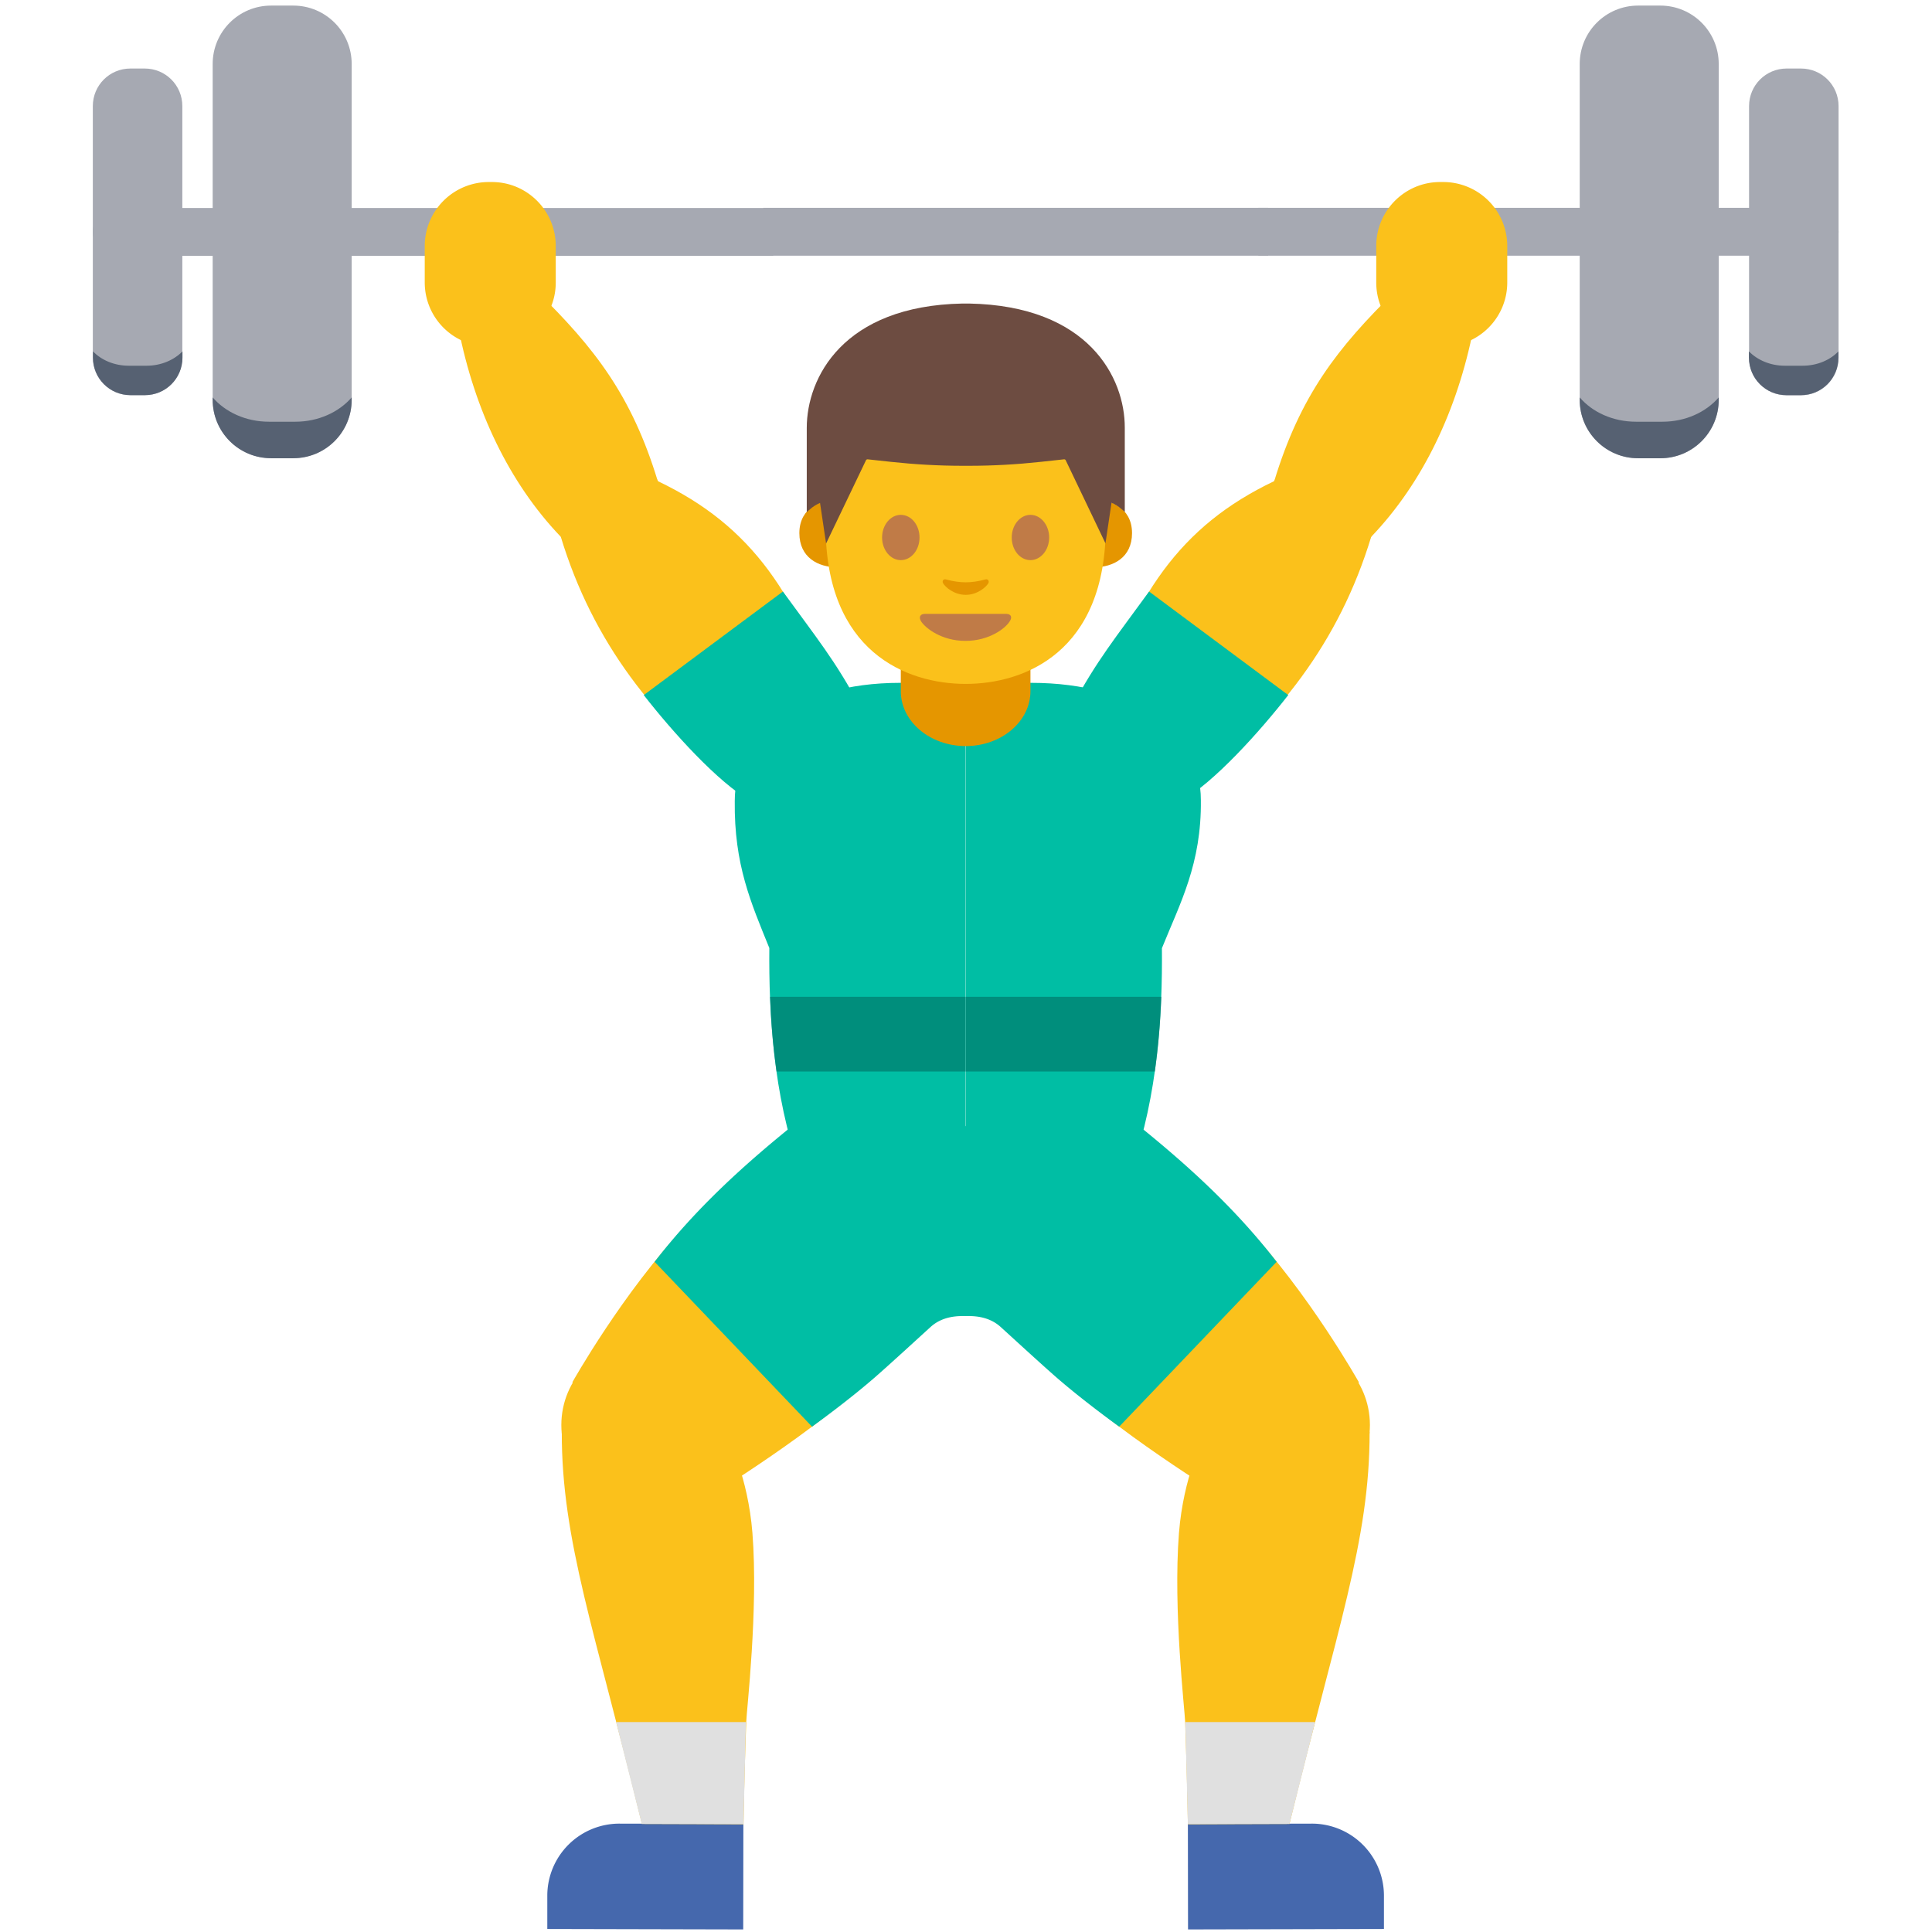 <svg xmlns="http://www.w3.org/2000/svg" viewBox="0 0 128 128"><g fill="#a6a9b2"><path d="M7.74 13.77c-.88 0-1.59.71-1.59 1.59 0 .88.71 1.59 1.59 1.59h43.49v-3.17H7.74zm112.48 0H83.37v3.17h36.85c.88 0 1.59-.71 1.59-1.59-.01-.87-.72-1.58-1.59-1.58z"/><path d="M104.66 4.24c0-2.14 1.73-3.87 3.87-3.87H110c2.14 0 3.87 1.73 3.87 3.87v22.25c0 2.14-1.73 3.87-3.87 3.87h-1.47c-2.14 0-3.87-1.73-3.87-3.87V4.24zm11.22 2.79c0-1.38 1.11-2.49 2.49-2.49h.95c1.38 0 2.49 1.11 2.49 2.49V23.7c0 1.38-1.11 2.49-2.49 2.49h-.95c-1.38 0-2.49-1.11-2.49-2.49V7.03zM23.3 26.48c0 2.14-1.73 3.87-3.87 3.87h-1.47c-2.14 0-3.87-1.73-3.87-3.87V4.24c0-2.14 1.73-3.87 3.87-3.87h1.47c2.14 0 3.87 1.73 3.87 3.87v22.24zm-11.22-2.79c0 1.38-1.11 2.49-2.49 2.49h-.95c-1.38 0-2.49-1.11-2.49-2.49V7.03c0-1.38 1.11-2.49 2.49-2.49h.95c1.38 0 2.49 1.11 2.49 2.49v16.66zm38.49-9.92h33.45v3.17H50.57z"/></g><path fill="#566172" d="M19.57 27.94h-1.75c-1.54 0-2.89-.64-3.73-1.61v.16c0 2.14 1.73 3.87 3.87 3.87h1.47c2.14 0 3.87-1.73 3.87-3.87v-.16c-.84.97-2.2 1.61-3.73 1.61zM8.54 24.23c-.97 0-1.82-.37-2.38-.95v.41c0 1.38 1.11 2.49 2.49 2.49h.95c1.38 0 2.49-1.11 2.49-2.49v-.41c-.56.57-1.41.95-2.38.95H8.54zM108.39 27.94h1.75c1.54 0 2.89-.64 3.73-1.61v.16c0 2.14-1.73 3.87-3.87 3.87h-1.47c-2.14 0-3.87-1.73-3.87-3.87v-.16c.83.97 2.19 1.61 3.73 1.61zm11.03-3.71c.97 0 1.82-.37 2.38-.95v.41c0 1.38-1.11 2.49-2.49 2.49h-.95c-1.38 0-2.49-1.11-2.49-2.49v-.41c.56.57 1.41.95 2.38.95h1.17z"/><path fill="#4568ad" d="M49.24 127.83l-12.98-.03v-2.22a4.776 4.776 0 014.78-4.76l8.21.02-.01 6.99z"/><path fill="#fbc11b" d="M45.67 99.96l-7.75-8.38s3.32-5.93 7.53-10.39c4.19-4.44 9.89-7.65 9.89-7.65l8.56 9.19s-3.33 6.13-7.57 9.77-10.66 7.46-10.66 7.46z"/><circle cx="42.75" cy="94.41" r="5.56" fill="#fbc11b"/><path fill="#00bea4" d="M63.41 73.99a7.249 7.249 0 00-10.25.07c-3.92 3.11-7.12 6.08-9.79 9.54L53.8 94.52s2.45-1.75 4.36-3.44c1.11-.98 2.86-2.59 3.5-3.17.83-.75 1.87-.72 2.33-.72l1.17-10.35a6.901 6.901 0 00-1.75-2.85z"/><path fill="#fbc11b" d="M49.26 120.86l-6.73-.02c-3.1-12.78-5.33-18.77-5.31-25.98l11.03.49s1.3 2.46 1.6 6.21c.4 5.08-.39 11.78-.41 12.53-.14 3.89-.18 6.77-.18 6.77z"/><path fill="#e0e0e0" d="M49.42 114.09h-8.6l1.7 6.75 6.74.02z"/><path fill="#4568ad" d="M78.71 127.83l12.98-.03v-2.22a4.776 4.776 0 00-4.78-4.76l-8.21.02.01 6.99z"/><path fill="#fbc11b" d="M82.28 99.96l7.75-8.38s-3.32-5.93-7.53-10.39c-4.19-4.44-9.89-7.65-9.89-7.65l-8.56 9.19s3.33 6.13 7.57 9.77c4.24 3.64 10.66 7.46 10.66 7.46z"/><circle cx="85.2" cy="94.41" r="5.56" fill="#fbc11b"/><path fill="#00bea4" d="M64.54 73.99a7.249 7.249 0 0110.25.07c3.92 3.11 7.12 6.08 9.79 9.54L74.15 94.52s-2.45-1.75-4.36-3.44c-1.11-.98-2.86-2.59-3.5-3.17-.83-.75-1.87-.72-2.33-.72l-1.17-10.35c.35-1.06.93-2.04 1.75-2.85z"/><path fill="#fbc11b" d="M78.7 120.86l6.73-.02c3.1-12.78 5.33-18.77 5.31-25.98l-11.03.49s-1.3 2.46-1.6 6.21c-.4 5.08.39 11.78.41 12.53.14 3.89.18 6.77.18 6.77z"/><path fill="#e0e0e0" d="M78.53 114.09h8.6l-1.7 6.75-6.73.02z"/><g><path fill="#00bea4" d="M59.64 45.24c-7.01 0-10.96 3.47-10.96 7.83-.05 4.23 1.08 6.75 2.29 9.74-.04 4.38.27 9.7 1.99 14.61h11.01V45.24h-4.33z"/><path fill="#00796b" d="M51.02 66.04c.06 1.69.2 3.34.43 4.95h12.53v-4.95H51.02z" opacity=".7"/><path fill="#00bea4" d="M68.32 45.24c7.01 0 11.24 3.39 11.24 7.76.05 4.23-1.37 6.82-2.58 9.82.04 4.38-.27 9.7-1.99 14.61H63.98V45.24h4.34z"/><path fill="#00796b" d="M76.94 66.04c-.06 1.69-.2 3.34-.43 4.95H63.99v-4.95h12.95z" opacity=".7"/></g><g><circle cx="40.3" cy="33.59" r="3.71" fill="#fbc11b" transform="rotate(-30.265 40.295 33.587)"/><path fill="#fbc11b" d="M35.54 19.27l-5.16 2.5c1.06 5.38 3.34 10.2 6.76 13.78l6.44-3.67c-1.72-5.66-4.17-8.82-8.04-12.61zm1.61 16.28l6.44-3.67c6.21 2.96 9.35 7.54 11.97 15.84l-6.55 4.5c-5.63-4.48-9.73-9.64-11.86-16.67z"/><path fill="#fbc11b" d="M32.38 12.06h.21c2.34 0 4.23 1.9 4.23 4.24v2.42c0 2.34-1.9 4.23-4.24 4.23h-.21c-2.34 0-4.23-1.9-4.23-4.24v-2.42a4.24 4.24 0 014.24-4.23zm16.46 39.53a3.97 3.97 0 011.67-5.36c2.99-1.57 4.51.05 5.36 1.67a3.97 3.97 0 01-7.03 3.69z"/><path fill="#00bea4" d="M55.16 53.13c2.14-1.57 2.99-4.08 1.8-6.33-1.56-2.96-2.92-4.62-5.09-7.61l-9.22 6.86c1.92 2.46 4.91 5.78 7.1 7.03 1.97 1.33 3.27 1.62 5.41.05z"/><circle cx="87.7" cy="33.59" r="3.71" fill="#fbc11b" transform="rotate(-59.735 87.705 33.587)"/><path fill="#fbc11b" d="M92.46 19.27l5.16 2.5c-1.06 5.38-3.34 10.2-6.76 13.78l-6.44-3.67c1.72-5.66 4.17-8.82 8.04-12.61zm-1.61 16.28l-6.44-3.67c-6.21 2.96-9.35 7.54-11.97 15.84l6.55 4.5c5.63-4.48 9.73-9.64 11.86-16.67z"/><path fill="#fbc11b" d="M95.62 12.06h-.21c-2.34 0-4.23 1.9-4.23 4.24v2.42c0 2.34 1.9 4.23 4.24 4.23h.21c2.34 0 4.23-1.9 4.23-4.24v-2.42a4.24 4.24 0 00-4.24-4.23zM79.16 51.59a3.97 3.97 0 00-1.67-5.36c-2.99-1.57-4.51.05-5.36 1.67a3.97 3.97 0 007.03 3.69z"/><path fill="#00bea4" d="M72.84 53.13c-2.14-1.57-2.99-4.08-1.8-6.33 1.56-2.96 2.92-4.62 5.09-7.61l9.22 6.86c-1.92 2.46-4.91 5.78-7.1 7.03-1.97 1.33-3.27 1.62-5.41.05z"/></g><g><path fill="#e59600" d="M63.98 49.43c-2.37 0-4.3-1.63-4.3-3.64v-3.11h8.59v3.11c0 2.01-1.92 3.64-4.29 3.64zM73.29 33.19s1.71.3 1.71 2.13c0 1.62-1.25 2.26-2.49 2.26v-4.39h.78zm-18.62 0s-1.71.3-1.71 2.13c0 1.62 1.25 2.26 2.49 2.26v-4.39h-.78z"/><path fill="#fbc11b" d="M63.98 21.15c-7.36 0-9.28 5.7-9.28 13.71 0 8.31 5.34 10.45 9.28 10.45 3.88 0 9.28-2.09 9.28-10.45 0-8-1.93-13.71-9.28-13.71z"/><path fill="#c07b47" d="M60.92 35.61c0 .83-.55 1.5-1.24 1.5-.68 0-1.24-.67-1.24-1.5s.56-1.5 1.24-1.5c.69 0 1.24.67 1.24 1.5m6.11 0c0 .83.55 1.5 1.24 1.5.68 0 1.24-.67 1.24-1.5s-.56-1.5-1.24-1.5c-.68 0-1.24.67-1.24 1.5m-.37 5.06h-5.38c-.31 0-.44.21-.24.52.29.43 1.34 1.27 2.92 1.27 1.58 0 2.64-.83 2.92-1.27.22-.31.09-.52-.22-.52z"/><path fill="#e59600" d="M65.28 38.39c-.46.13-.93.19-1.3.19s-.84-.06-1.3-.19c-.2-.06-.27.13-.2.25.15.26.73.77 1.5.77s1.35-.51 1.5-.77c.07-.12-.01-.31-.2-.25z"/><path fill="#6d4c41" d="M64.2 20.11h-.42c-7.94.15-10.33 4.93-10.33 8.24v5.58s.13-.13.36-.31c.25-.19.52-.3.52-.3l.4 2.69 2.65-5.53c.02-.03.05-.05.09-.05l1.57.17c1.58.17 3.16.26 4.74.26h.42c1.58 0 3.17-.09 4.74-.26l1.57-.17c.04 0 .07.02.09.05L73.24 36l.4-2.69s.28.11.52.3c.23.18.36.31.36.31v-5.58c.01-3.3-2.38-8.08-10.32-8.23z"/></g><g><g fill="#7d7d7d"><path d="M555.74 13.77c-.88 0-1.59.71-1.59 1.59 0 .88.71 1.59 1.59 1.59h43.49v-3.17h-43.49zm112.48 0h-36.85v3.17h36.85c.88 0 1.59-.71 1.59-1.59-.01-.87-.72-1.58-1.59-1.58z"/><path d="M652.66 4.24c0-2.14 1.73-3.87 3.87-3.87H658c2.14 0 3.87 1.73 3.87 3.87v22.25c0 2.14-1.73 3.87-3.87 3.87h-1.47c-2.14 0-3.87-1.73-3.87-3.87V4.24zm11.22 2.79c0-1.38 1.11-2.49 2.49-2.49h.95c1.38 0 2.49 1.11 2.49 2.49V23.7c0 1.38-1.11 2.49-2.49 2.49h-.95c-1.38 0-2.49-1.11-2.49-2.49V7.03zM571.3 26.48c0 2.14-1.73 3.87-3.87 3.87h-1.47c-2.14 0-3.87-1.73-3.87-3.87V4.24c0-2.14 1.73-3.87 3.87-3.87h1.47c2.14 0 3.87 1.73 3.87 3.87v22.24zm-11.22-2.79c0 1.38-1.11 2.49-2.49 2.49h-.95c-1.38 0-2.49-1.11-2.49-2.49V7.03c0-1.38 1.11-2.49 2.49-2.49h.95c1.38 0 2.49 1.11 2.49 2.49v16.66zm38.49-9.92h33.45v3.17h-33.45z"/></g><path fill="#2f302f" d="M567.57 27.94h-1.75c-1.54 0-2.89-.64-3.73-1.61v.16c0 2.14 1.73 3.87 3.87 3.87h1.47c2.14 0 3.87-1.73 3.87-3.87v-.16c-.84.97-2.2 1.61-3.73 1.61zm-11.03-3.71c-.97 0-1.82-.37-2.38-.95v.41c0 1.38 1.11 2.49 2.49 2.49h.95c1.38 0 2.49-1.11 2.49-2.49v-.41c-.56.57-1.41.95-2.38.95h-1.17zM656.39 27.94h1.75c1.54 0 2.89-.64 3.73-1.61v.16c0 2.14-1.73 3.87-3.87 3.87h-1.47c-2.14 0-3.87-1.73-3.87-3.87v-.16c.83.97 2.19 1.61 3.73 1.61zm11.03-3.71c.97 0 1.82-.37 2.38-.95v.41c0 1.38-1.11 2.49-2.49 2.49h-.95c-1.38 0-2.49-1.11-2.49-2.49v-.41c.56.57 1.41.95 2.38.95h1.17z"/><path d="M624.62 127.83l12.5-.03v-2.22a4.776 4.776 0 00-4.78-4.76l-7.73.02.01 6.99z"/><path fill="#fbc11b" d="M625.95 98.9l9.49-6.22s-3.01-7.55-6.13-12.83c-3.11-5.26-6.97-8.85-6.97-8.85l-10.37 7.07s2.72 5.52 6.06 10.01c3.33 4.49 7.92 10.82 7.92 10.82z"/><path fill="#fbc11b" d="M624.58 120.86l6.65-.02 4.32-25.12h-9.65s-1.31 1.91-1.79 5.64c-.18 1.42.3 11.99.32 12.73.11 3.89.15 6.77.15 6.77z"/><circle cx="617.23" cy="75.57" r="5.84" fill="#fbc11b" transform="rotate(-25.391 617.28 75.566)"/><path fill="#e0e0e0" d="M624.43 114.09h8.01l-1.21 6.75-6.65.02z"/><circle cx="630.15" cy="94.41" r="5.56" fill="#fbc11b"/><path d="M599.41 127.83l-12.5-.03v-2.22a4.776 4.776 0 014.78-4.76l7.73.02-.01 6.99z"/><path fill="#fbc11b" d="M598.08 98.9l-9.4-6.47s2.92-7.3 6.04-12.58c3.11-5.26 6.97-8.85 6.97-8.85l10.37 7.07s-2.72 5.52-6.06 10.01-7.92 10.82-7.92 10.82z"/><path fill="#fbc11b" d="M599.44 120.86l-6.65-.02-4.32-25.12h9.65s1.31 1.91 1.79 5.64c.18 1.42-.3 11.99-.32 12.73-.11 3.89-.15 6.77-.15 6.77z"/><circle cx="606.79" cy="75.57" r="5.84" fill="#fbc11b" transform="rotate(-64.609 606.77 75.579)"/><path fill="#e0e0e0" d="M599.59 114.09h-8.01l1.21 6.75 6.65.02z"/><path fill="#00bea4" d="M624.17 72.25c-2.09-3.35-6.49-4.38-9.84-2.29-.97.61-1.75 1.43-2.32 2.37a7.099 7.099 0 00-2.32-2.37c-3.35-2.08-7.75-1.05-9.84 2.3l-7.46 11.05 12.36 7.51s2.42-2.91 4.16-5.54c1.6-2.41 2.39-2.49 3.1-2.49.72 0 1.5.08 3.1 2.49 1.75 2.63 4.16 5.54 4.16 5.54l12.36-7.51-7.46-11.06z"/><circle cx="593.88" cy="94.41" r="5.56" fill="#fbc11b"/><path fill="#00bea4" d="M616.06 43.24h-8.16c-6.59 0-10.27 2.76-10.27 6.78l4 22.85h20.7l4-22.85c0-4.02-4.14-6.78-10.27-6.78z"/><path fill="#00796b" d="M623.68 65.13h-23.41l.81 4.67h21.79z" opacity=".7"/><path fill="#fbc11b" d="M583.13 18.59l-5.41 1.89 5.04 14.22 6.45-2.73s-.82-3.21-1.47-4.72-4.61-8.66-4.61-8.66z"/><path fill="#fbc11b" d="M583.85 36.31l5.34-4.34s6.72 2.46 9.31 4.53 5.54 7.8 5.54 7.8l-5.52 5.72s-7.25-6.24-5.08-4.21c2.18 2.02-9.59-9.5-9.59-9.5z"/><circle cx="586.11" cy="33.64" r="3.5" fill="#fbc11b" transform="rotate(-41.772 586.1 33.627)"/><path fill="#fbc11b" d="M580.18 10.38h.21c2.34 0 4.23 1.9 4.23 4.24v2.42c0 2.34-1.9 4.23-4.24 4.23h-.21c-2.34 0-4.23-1.9-4.23-4.24v-2.42c0-2.35 1.9-4.24 4.24-4.23z"/><circle cx="601.31" cy="46.93" r="3.97" fill="#fbc11b" transform="rotate(-39.204 601.294 46.928)"/><path fill="#00bea4" d="M605.64 50.72c1.78-1.96 2.37-5.62.41-7.4l-7.16-6.48-7.03 7.43 7.01 6.78a4.792 4.792 0 006.77-.33z"/><path fill="#fbc11b" d="M640.89 18.59l5.41 1.89-5.04 14.22-6.45-2.73s.82-3.21 1.47-4.72 4.61-8.66 4.61-8.66z"/><path fill="#fbc11b" d="M640.16 36.31l-5.34-4.34s-6.72 2.46-9.31 4.53-5.54 7.8-5.54 7.8l5.52 5.72s7.25-6.24 5.08-4.21c-2.18 2.02 9.59-9.5 9.59-9.5z"/><circle cx="637.9" cy="33.64" r="3.5" fill="#fbc11b" transform="rotate(-48.226 637.9 33.623)"/><path fill="#fbc11b" d="M643.83 10.38h-.21c-2.34 0-4.23 1.9-4.23 4.24v2.42c0 2.34 1.9 4.23 4.24 4.23h.21c2.34 0 4.23-1.9 4.23-4.24v-2.42c0-2.35-1.9-4.24-4.24-4.23z"/><circle cx="622.7" cy="46.93" r="3.97" fill="#fbc11b" transform="rotate(-50.795 622.71 46.92)"/><path fill="#00bea4" d="M618.37 50.72c-1.78-1.96-2.37-5.62-.41-7.4l7.16-6.48 7.03 7.43-7.01 6.78a4.792 4.792 0 01-6.77-.33z"/><g><path fill="#e59600" d="M611.98 46.65a3.64 3.64 0 01-3.64-3.64V39.9h7.29v3.11a3.655 3.655 0 01-3.65 3.64zM621.29 30.42s1.71.3 1.71 2.13c0 1.62-1.24 2.26-2.49 2.26v-4.39h.78zm-18.62 0s-1.71.3-1.71 2.13c0 1.62 1.24 2.26 2.49 2.26v-4.39h-.78z"/><path fill="#fbc11b" d="M611.98 18.38c-7.36 0-9.28 5.7-9.28 13.71 0 8.31 5.34 10.45 9.28 10.45 3.88 0 9.28-2.09 9.28-10.45 0-8.01-1.93-13.71-9.28-13.71z"/><path fill="#c07b47" d="M608.92 32.83c0 .83-.55 1.5-1.24 1.5-.68 0-1.24-.67-1.24-1.5s.56-1.5 1.24-1.5c.69 0 1.24.67 1.24 1.5m6.11 0c0 .83.55 1.5 1.24 1.5.68 0 1.24-.67 1.24-1.5s-.56-1.5-1.24-1.5c-.68 0-1.24.67-1.24 1.5m-.37 5.06h-5.38c-.31 0-.44.21-.24.52.29.43 1.34 1.27 2.92 1.27 1.58 0 2.64-.83 2.92-1.27.22-.31.09-.52-.22-.52z"/><path fill="#e59600" d="M613.28 35.61c-.46.13-.93.19-1.3.19s-.84-.06-1.3-.19c-.2-.06-.27.13-.2.25.15.26.73.77 1.5.77s1.35-.51 1.5-.77c.07-.12-.01-.3-.2-.25z"/><path fill="#6d4c41" d="M612.2 17.33h-.42c-7.94.15-10.33 4.93-10.33 8.24v5.58s.13-.13.36-.31c.25-.19.52-.3.52-.3l.4 2.69 2.65-5.53c.02-.03.05-.05.09-.05l1.57.17c1.58.17 3.16.26 4.74.26h.42c1.58 0 3.17-.09 4.74-.26l1.57-.17c.04 0 .07.02.09.05l2.65 5.53.4-2.69s.28.11.52.3c.23.18.36.31.36.31v-5.58c0-3.31-2.39-8.09-10.33-8.24z"/></g></g></svg>